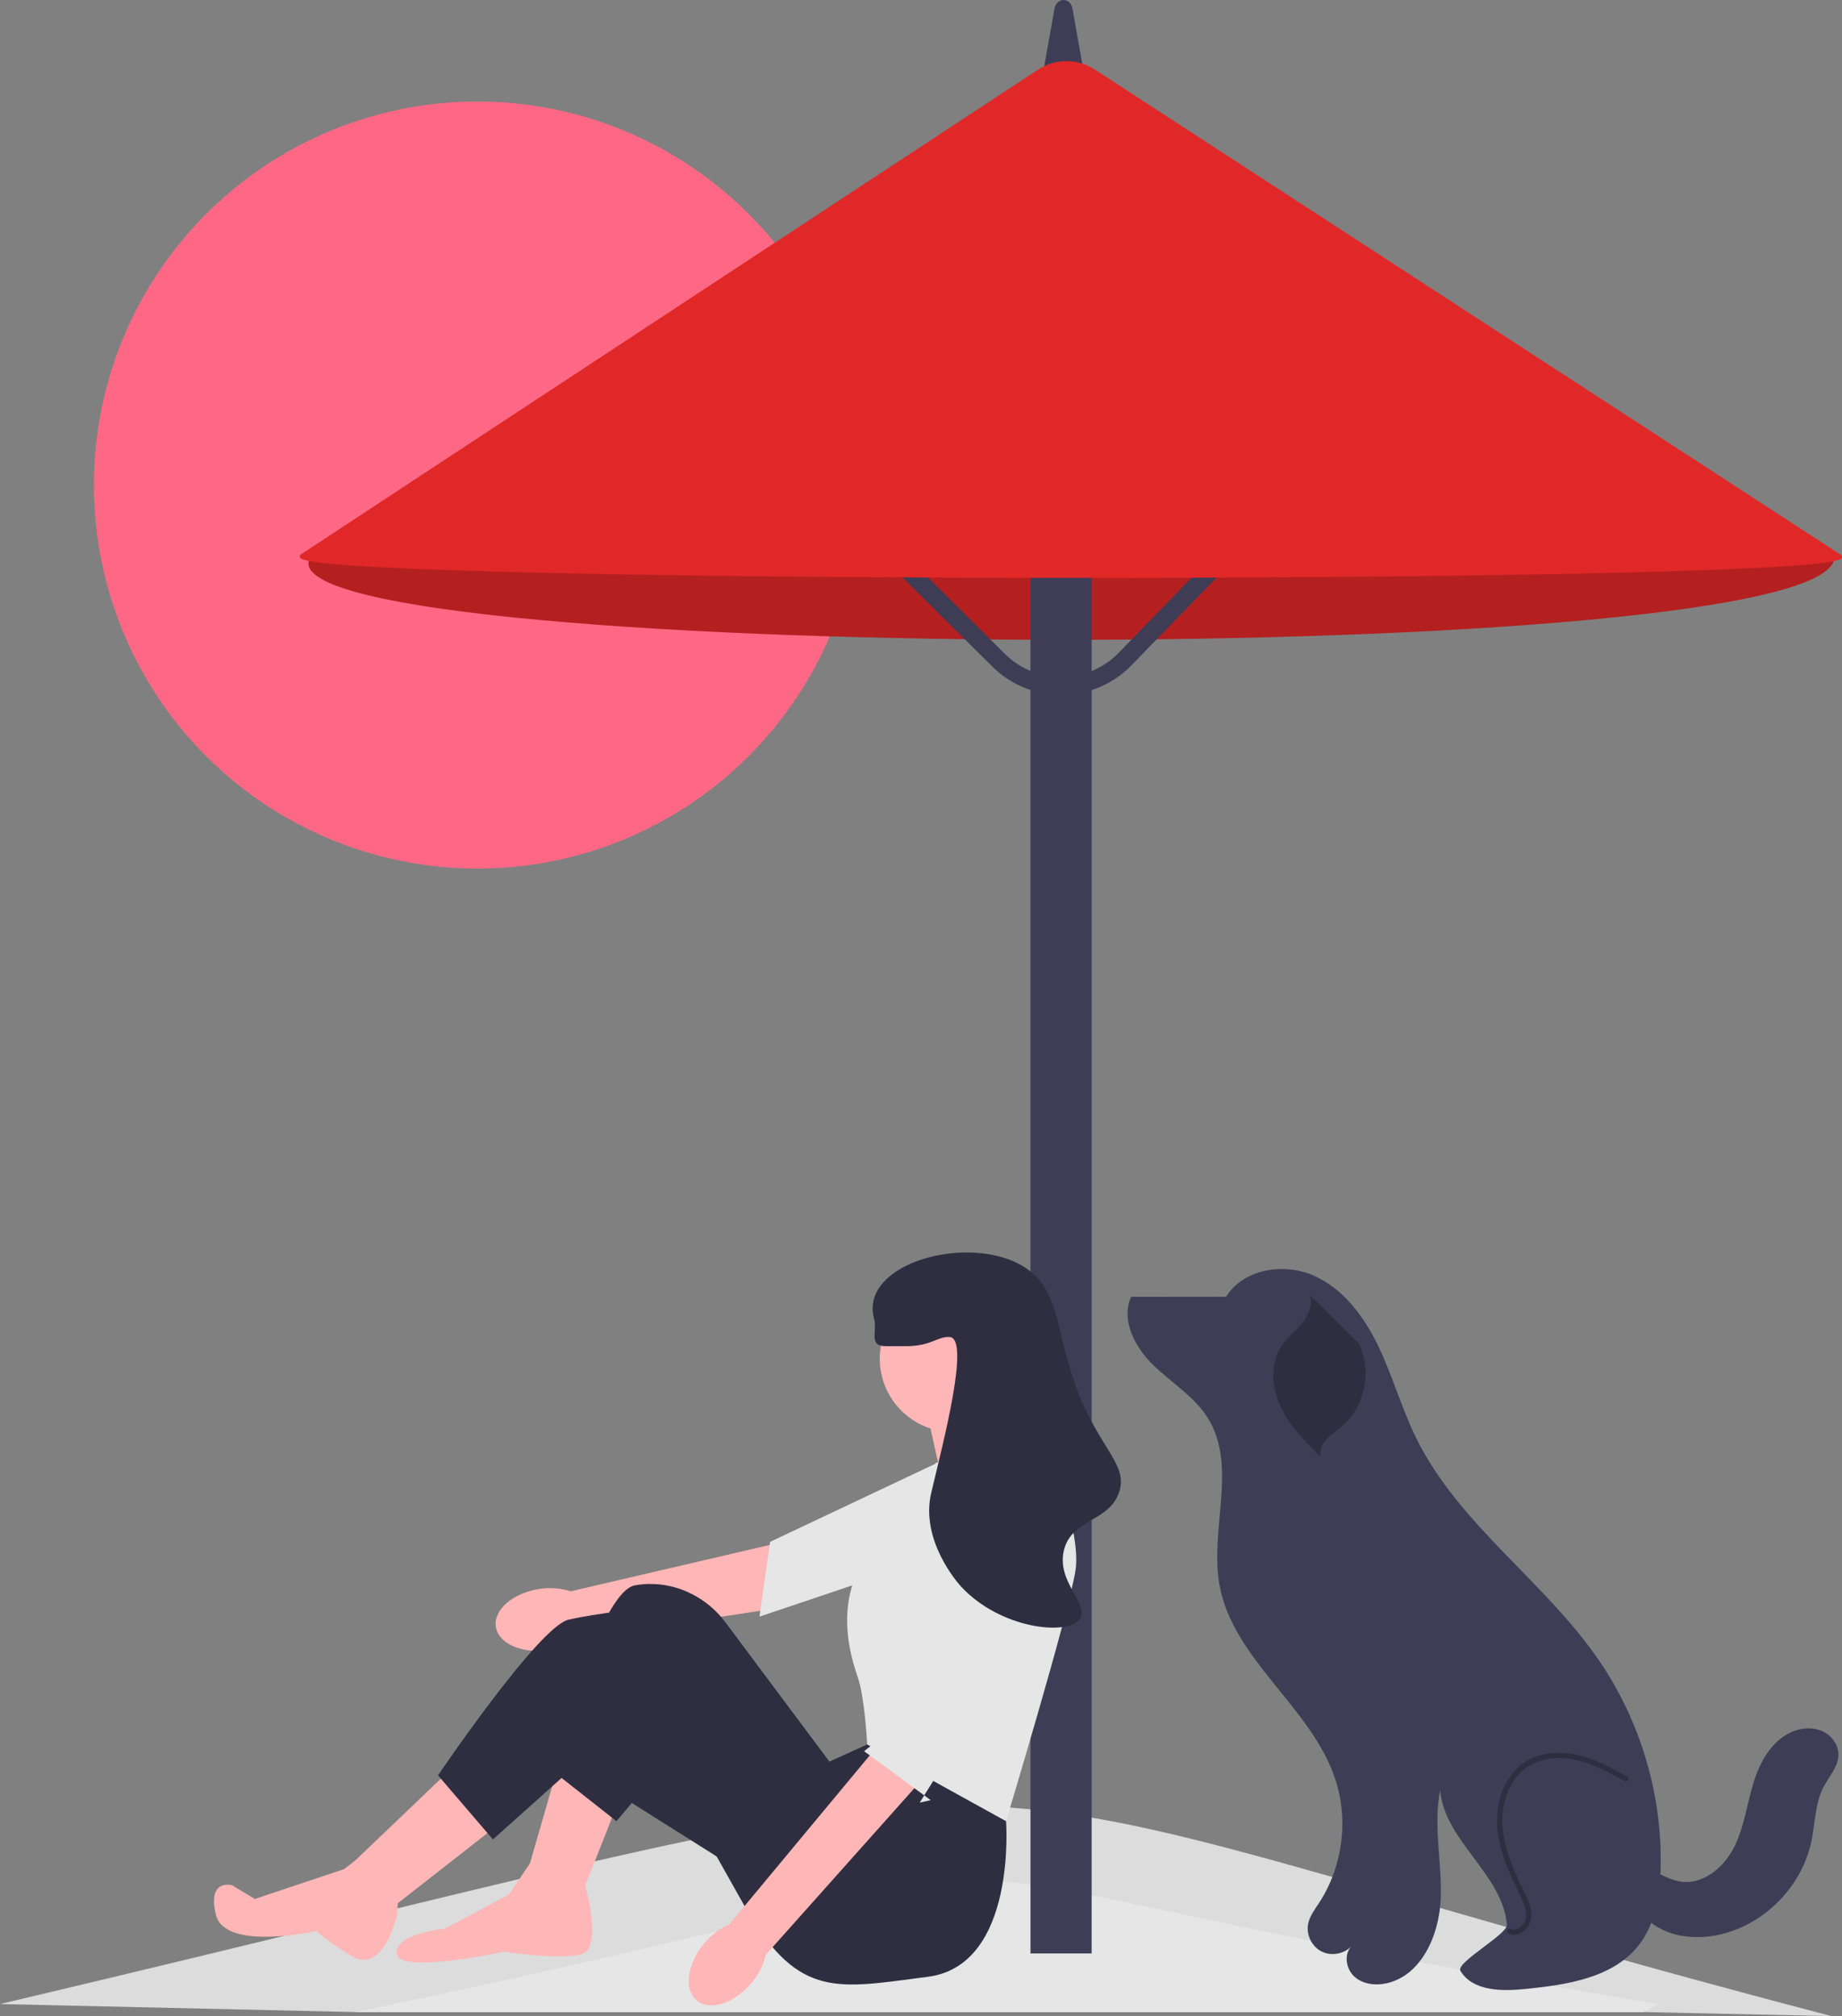 <svg xmlns="http://www.w3.org/2000/svg" width="691.088" height="756.357" viewBox="0 0 691.088 756.357" xmlns:xlink="http://www.w3.org/1999/xlink"><rect x="0" y="0" width="691.088" height="756.357" fill="#808080" stroke="none"/><circle cx="179.108" cy="181.971" r="143.892" fill="#ff6884"/><path d="M394.08,55.602L116.931,208.265c-32.016,41.048,576.322,43.585,571.302,.151L419.482,55.753c-7.649-4.345-17.68-4.405-25.402-.151Z" fill="#e12828"/><path d="M394.08,55.602L116.931,208.265c-32.016,41.048,576.322,43.585,571.302,.151L419.482,55.753c-7.649-4.345-17.68-4.405-25.402-.151Z" isolation="isolate" opacity=".2"/><path d="M687.083,756.357l-70.499-1.503H133.164L0,751.85c441.478-104.337,305.737-95.353,687.083,4.508Z" fill="#f2f2f2" isolation="isolate" opacity=".8"/><path d="M622.179,751.85l-5.595,3.005H133.164c330.454-68.213,132.336-62.207,489.015-3.005Z" fill="#e6e6e6"/><path d="M388.597,42.857h20.807l-7.017-39.548c-.434-2.443-2.095-3.31-3.387-3.31s-2.953,.866-3.387,3.31l-7.017,39.548Z" fill="#3f3d56"/><rect x="386.624" y="173.344" width="22.94" height="559.514" fill="#3f3d56"/><path d="M398.16,260.688c-9.787,0-18.987-3.79-25.943-10.695l-57.897-57.481,4.73-4.765,57.897,57.481c5.757,5.715,13.356,8.835,21.507,8.745,8.112-.077,15.689-3.325,21.338-9.148l55.324-57.033,4.819,4.675-55.324,57.033c-6.908,7.121-16.175,11.093-26.094,11.187-.119,.001-.239,.001-.357,.001v-0Z" fill="#3f3d56"/><path d="M406.182,216.805c-28.488,0-57.201-.098-85.07-.295-59.046-.42-109.458-1.249-145.785-2.399-61.919-1.96-62.578-4.188-62.86-5.138-.064-.22-.087-.646,.496-1.03L389.351,26.184c6.646-4.382,15.198-4.322,21.786,.156l279.431,181.752c.583,.396,.554,.823,.485,1.043-.349,1.117-1.407,4.517-124.098,6.514-46.681,.76-103.256,1.156-160.773,1.156Z" fill="#e12828"/><g><path d="M459.394,486.494l-35.029,.038c-3.922,8.717,1.437,18.912,8.29,25.576s15.446,11.776,20.506,19.885c11.229,17.995,.647,41.659,4.356,62.543,4.994,28.122,34.476,45.819,43.454,72.933,5.079,15.338,2.77,32.943-6.092,46.453-1.636,2.494-3.525,4.956-4.097,7.884-.778,3.981,1.317,8.352,4.907,10.239s8.379,1.134,11.217-1.764c-2.771,3.149-1.863,8.466,1.248,11.28s7.745,3.414,11.849,2.547c13.301-2.809,19.996-18.173,20.534-31.756,.538-13.583-2.871-27.346-.211-40.678,1.696,19.133,23.344,31.283,25.04,50.415,.314,3.545-19.28,14.21-17.456,17.267,4.61,7.728,15.595,7.754,24.546,6.828,15.409-1.594,32.521-4.077,42.187-16.183,6.512-8.156,8.199-19.134,8.413-29.568,.559-27.242-7.556-54.597-22.881-77.126-20.396-29.985-52.821-51.236-68.833-83.775-5.442-11.059-8.772-23.05-14.067-34.18-5.295-11.13-13.083-21.78-24.351-26.774-11.268-4.995-26.438-2.531-32.94,7.939" fill="#3f3d56"/><path d="M568.011,725.878c-.698,0-1.381-.149-2.024-.449-.501-.233-.717-.828-.484-1.329s.827-.718,1.329-.484c1.103,.513,2.166,.177,2.862-.197,1.43-.767,2.551-2.337,2.788-3.909,.46-3.036-1.062-6.138-2.404-8.875-3.915-7.979-7.785-16.525-8.366-25.555-.655-10.182,3.548-19.666,10.708-24.163,5.323-3.342,12.359-4.216,19.814-2.464,6.386,1.502,12.27,4.652,18.236,8.023,.481,.271,.65,.882,.379,1.362-.272,.481-.881,.651-1.363,.379-6.058-3.423-11.573-6.374-17.71-7.817-6.93-1.63-13.427-.844-18.292,2.21-6.547,4.111-10.385,12.88-9.776,22.341,.557,8.665,4.339,17.004,8.165,24.803,1.399,2.852,3.139,6.4,2.586,10.055-.333,2.197-1.832,4.306-3.821,5.372-.863,.463-1.757,.696-2.628,.696h0Z" fill="#2f2e41"/><path d="M509.734,503.898c5.141,10.2,2.428,23.748-6.244,31.183-1.862,1.597-3.959,2.933-5.624,4.734s-2.887,4.241-2.467,6.657c-5.681-5.636-11.474-11.427-14.911-18.654-3.436-7.227-4.107-16.3,.365-22.937,2.134-3.166,5.243-5.54,7.665-8.492,2.421-2.952,4.168-6.971,2.859-10.558" fill="#2f2e41"/><path d="M611.905,699.811c-2.717,8.308,1.757,17.868,9.096,22.614s16.824,5.238,25.297,3.091c16.384-4.153,29.84-18.181,33.308-34.724,1.442-6.88,1.341-14.254,4.606-20.479,2.052-3.913,5.439-7.448,5.537-11.865,.08-3.59-2.25-6.997-5.429-8.667s-7.051-1.728-10.472-.641c-8.156,2.592-13.163,10.852-15.757,19.007-2.595,8.155-3.563,16.875-7.335,24.557-3.772,7.682-11.568,14.39-20.046,13.218-7.331-1.014-13.536-7.623-20.882-6.723" fill="#3f3d56"/></g><g><path id="uuid-54f431d9-8f52-4369-9c0b-5619dfe5d050-133" d="M202.232,596.143c-9.917,1.52-17.171,7.869-16.202,14.18,.968,6.311,9.791,10.193,19.712,8.671,3.971-.554,7.752-2.05,11.026-4.364l71.737-10.808,2.704-24.782-77.145,17.963c-3.818-1.227-7.875-1.522-11.831-.86h-0Z" fill="#ffb6b6"/><polygon points="382.945 544.472 366.684 578.978 284.939 606.496 284.939 606.496 288.922 578.451 288.922 578.451 364.357 542.804 382.945 544.472" fill="#e6e6e6"/><polygon points="232.175 675.49 217.576 712.417 198.683 699.535 209.847 660.891 232.175 675.49" fill="#ffb6b6"/><polygon points="171.203 661.75 132.559 698.676 148.016 714.993 187.52 684.077 171.203 661.75" fill="#ffb6b6"/><polygon points="390.188 541.523 389.758 538.517 379.883 519.195 347.25 527.782 353.261 554.404 390.188 541.523" fill="#ffb6b6"/><path d="M376.448,670.337l1.004,12.898s4.149,54.085-29.343,58.379-48.091,8.588-67.842-24.904l-30.916-54.961-18.058,21.486-24.022-18.91s17.175-66.984,30.915-69.56c1.718-.322,3.435-.483,5.126-.518,11.375-.237,22.098,5.327,28.904,14.444l38.965,52.199,14.17-6.441,51.096,15.887v-0Z" fill="#2f2e41"/><path d="M190.955,710.699l8.677-12.804,19.915,9.455s6.617,23.101-1.112,25.678-29.198-.859-29.198-.859c0,0-39.503,8.588-40.362,.859s18.034-9.446,18.034-9.446l24.045-12.881,0-0-0,0Z" fill="#ffb6b6"/><path d="M275.113,700.394l-59.684-37.606-30.486,27.301-20.61-24.045s37.786-55.82,48.95-58.396c11.164-2.576,29.198-4.294,29.198-4.294l54.961,50.667-22.328,46.373v-0l-0,0Z" fill="#2f2e41"/><path d="M136.72,695.38l12.621,18.004-.494,5.554s-5.124,22.318-17.147,14.768-12.881-9.267-12.881-9.267c0,0-34.351,7.729-37.786-6.011s6.011-11.164,6.011-11.164l8.577,5.153,33.435-11.177,7.663-5.86v-0Z" fill="#ffb6b6"/><circle cx="357.555" cy="509.748" r="27.48" fill="#ffb6b6"/><path d="M351.114,548.822l39.503-12.023s15.458,36.068,12.881,52.385c-2.576,16.317-26.047,94.052-26.047,94.052l-52.1-28.786s-.859-17.175-3.435-24.904-10.735-31.345,7.299-51.096c18.034-19.752,21.898-29.627,21.898-29.627l-0,0Z" fill="#e6e6e6"/><g><path id="uuid-b26c39a4-6f50-479a-8ec8-74191e458edf-134" d="M264.17,729.147c-6.429,7.702-7.666,17.262-2.764,21.353,4.902,4.091,14.086,1.162,20.516-6.543,2.611-3.043,4.455-6.667,5.378-10.568l60.857-68.239-18.859-10.194-55.69,67.007c-3.675,1.607-6.911,4.07-9.439,7.184l0-0v-0Z" fill="#ffb6b6"/><polygon points="381.415 566.148 390.752 603.132 345.053 676.284 349.177 675.343 324.202 656.994 330.329 652.085 365.992 576.657 381.415 566.148" fill="#e6e6e6"/></g><path d="M332.221,505.025c7.048-.017,7.448,.03,8.588,0,8.741-.231,11.027-3.67,15.458-3.435,7.908,.419-2.529,40.066-6.87,58.396-4.257,17.977,10.13,34.085,11.164,35.209,14.603,15.882,40.254,18.786,44.656,12.023,3.563-5.474-9.063-13.798-6.011-25.763,2.983-11.696,16.759-10.451,20.61-21.469,4.033-11.539-9.52-17.359-18.034-45.514-4.89-16.17-4.025-19.183-8.588-29.198-12.196-26.77-71.977-15.372-65.266,9.446,1.298,4.801-2.157,10.321,4.294,10.305v-0Z" fill="#2f2e41"/></g></svg>